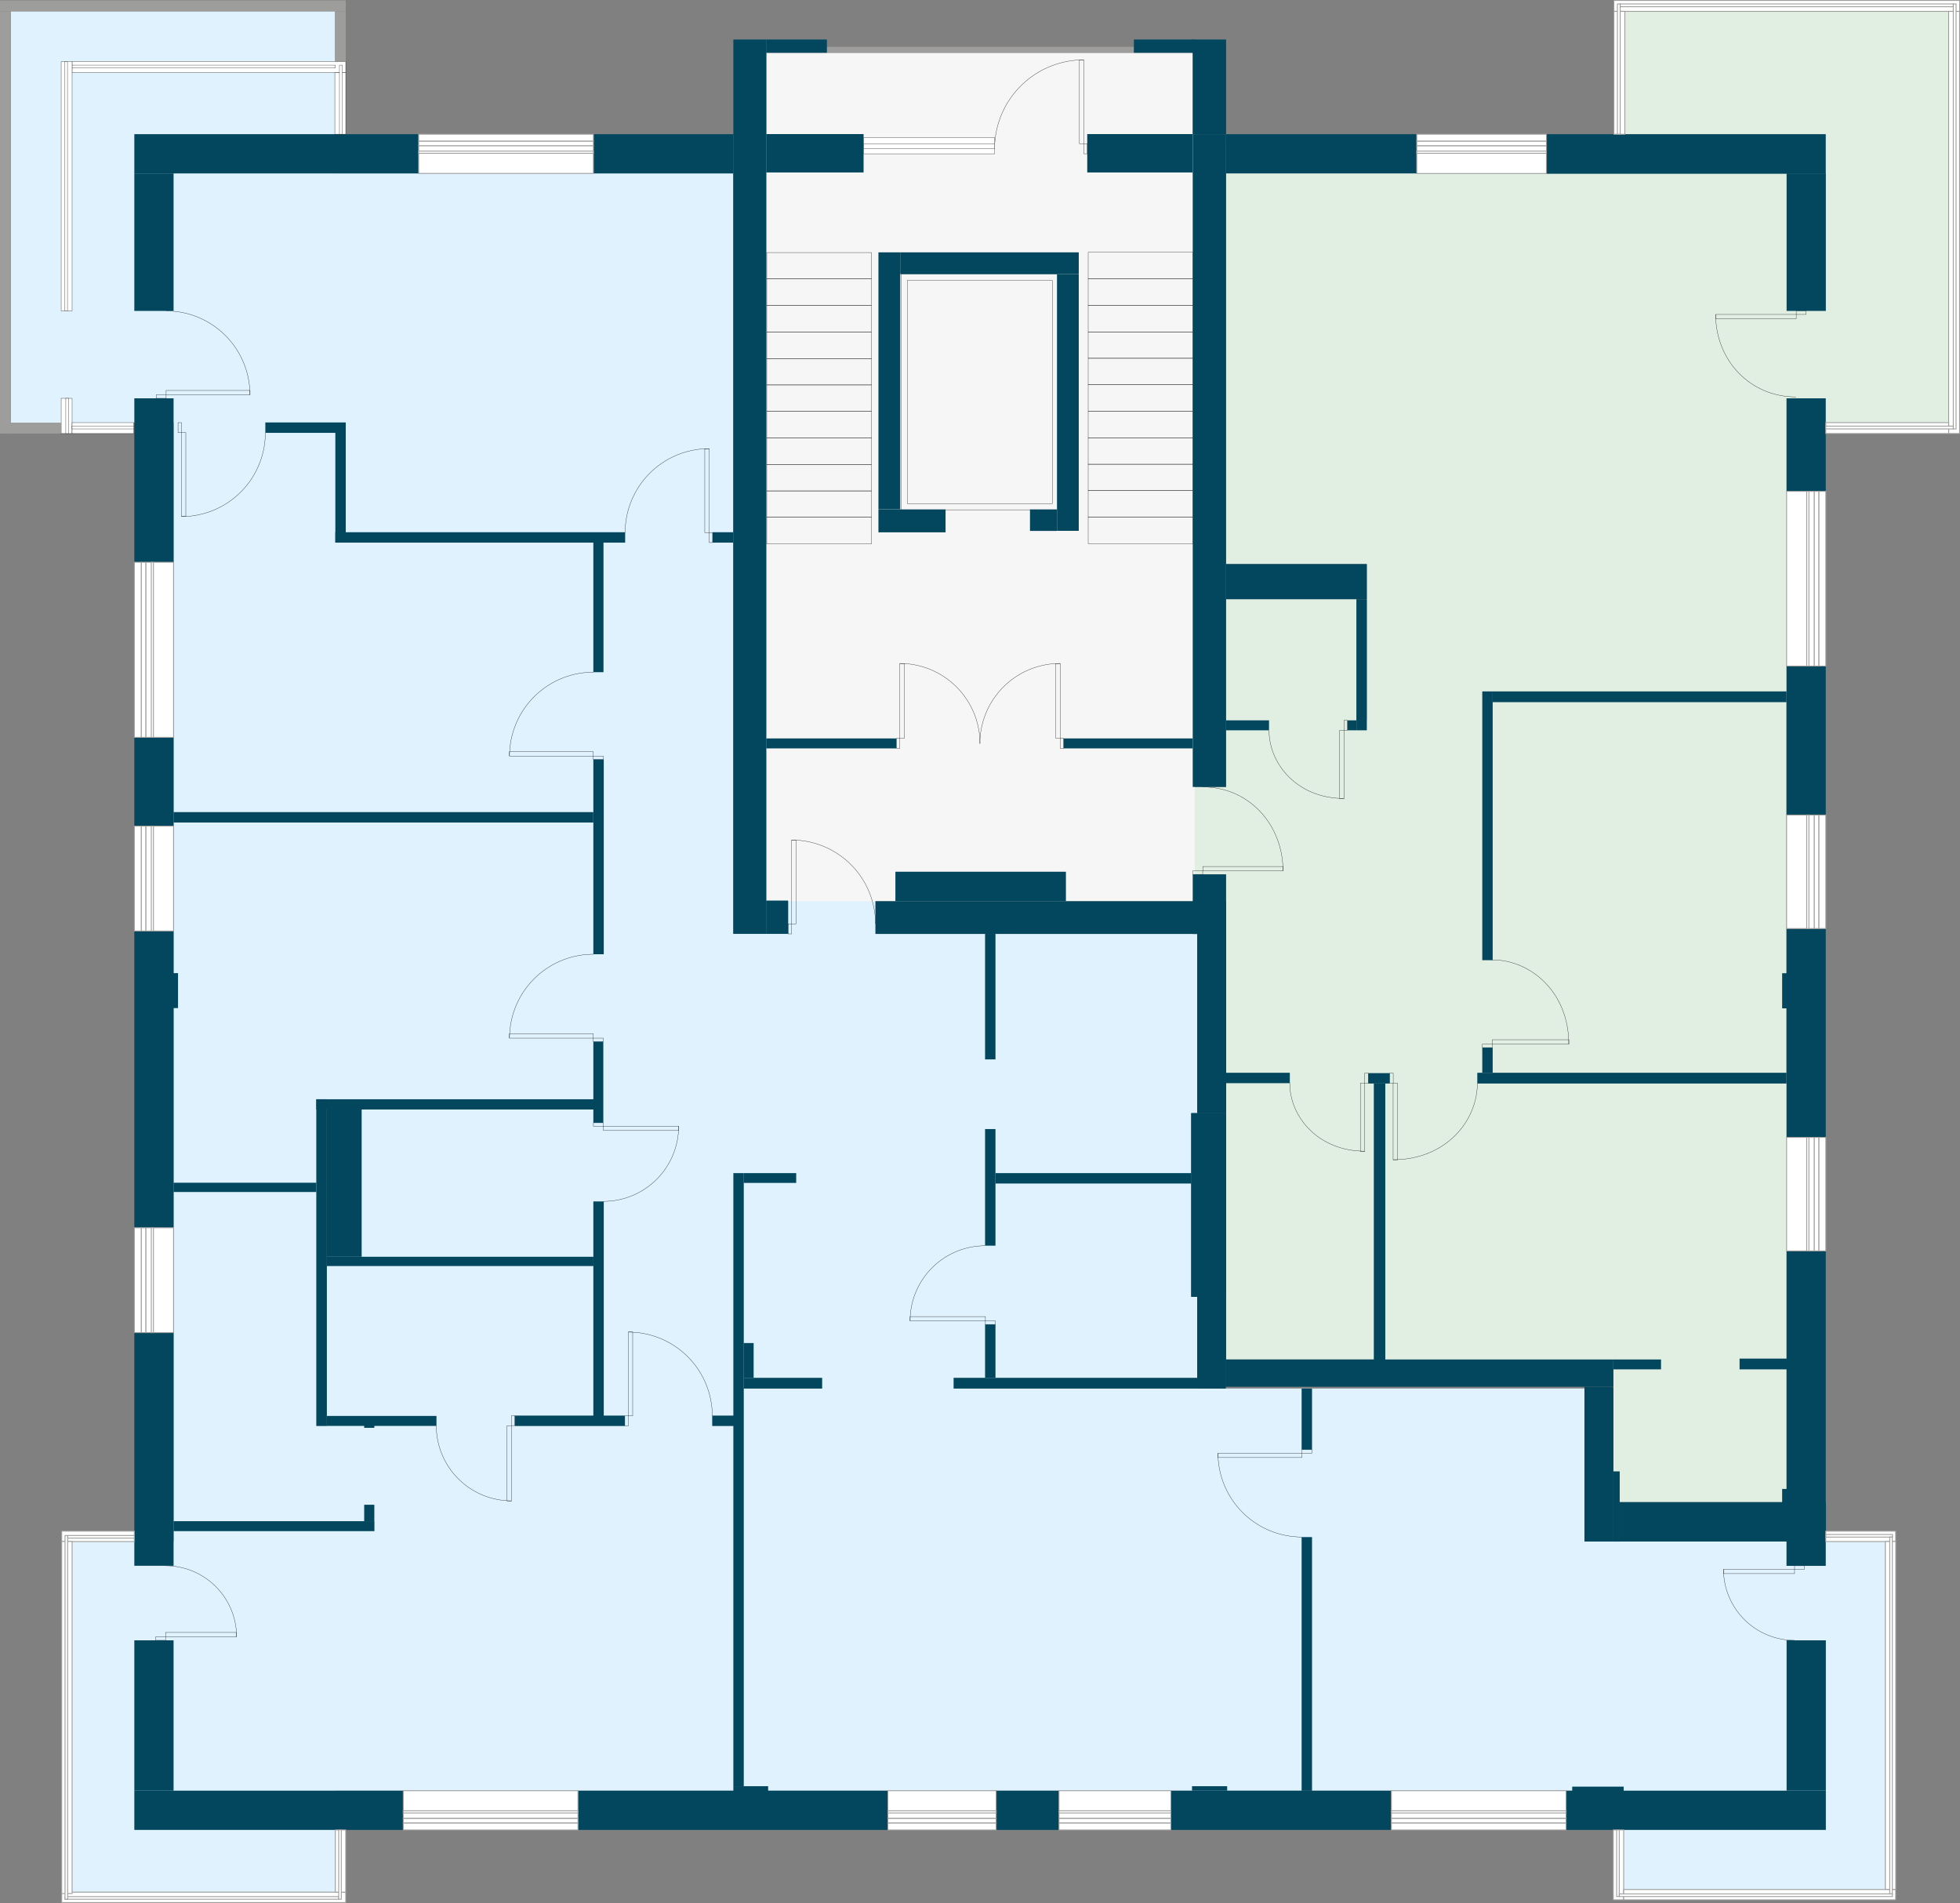 <svg id="3.4_3" viewBox="0 0 2242.6 2177.1">
  <rect x="0" y="0" width="2242.6" height="2177.1" fill="#808080" stroke="none"/>
  <polygon fill="#e1efe3" data-id-flat="1901" class="hovered_flat_at_plan flat_plan_3" fill-rule="evenodd" points="1859 13 1859 159.8 1563.8 159.8 1402.9 159.8 1402.9 645.3 1563.8 645.3 1563.8 791 1563.8 824.1 1552 824.1 1552 685.5 1402.9 685.5 1402.9 824.1 1402.9 900.3 1364.7 900.3 1364.7 1000.3 1402.9 1000.3 1402.9 1239.6 1402.9 1555.3 1574 1555.3 1574 1239.6 1585 1239.6 1585 1566.6 1845.9 1566.6 1845.9 1718.6 2045.4 1718.6 2045.4 1566.6 2045.4 1239.6 2044.1 1239.6 2044.1 791 2083.4 791 2083.4 483.5 2229.6 483.5 2229.6 13 1859 13"/>
  <path fill="#dff2fd" data-id-flat="1900" class="hovered_flat_at_plan flat_plan_5" d="M1846 1763.5v-175h-476.2v-520h-368v-38.2h-100v38H839v-870H383.7V13H12.4v470.5h186.2v1280H82.4v401.2h301.3v-116h1474v113H2157v-398.2h-311z"/>
  <rect width="490.1" height="970.6" x="876.8" y="60.4" fill="#f6f6f6"/>
  <g fill="none" stroke="#000" stroke-width=".3" stroke-miterlimit="10">
    <rect width="5" height="78" x="1532.8" y="835.5"/>
    <rect width="4" height="11.4" x="1537.8" y="824.1"/>
    <path d="M1537.8 913.5c-53 0-85.8-39-85.8-78"/>
  </g>
  <g fill="none" stroke="#000" stroke-width=".3" stroke-miterlimit="10">
    <rect width="5" height="78" x="1556.5" y="1239.2"/>
    <rect width="4" height="11.4" x="1561.5" y="1227.7"/>
    <path d="M1561.5 1317c-53 0-85.8-39-85.8-78"/>
  </g>
  <g fill="none" stroke="#000" stroke-width=".3" stroke-miterlimit="10">
    <rect width="5" height="87.6" x="1594" y="1239.2"/>
    <rect width="4" height="11.4" x="1590.1" y="1227.7"/>
    <path d="M1594 1326.8c59.6 0 96.4-43.8 96.4-87.6"/>
  </g>
  <g fill="none" stroke="#000" stroke-width=".3" stroke-miterlimit="10">
    <rect width="87.6" height="5" x="1707.4" y="1189.5"/>
    <rect width="11.4" height="4" x="1696" y="1194.5"/>
    <path d="M1795 1194.5c0-59.6-43.8-96.4-87.6-96.4"/>
  </g>
  <g fill="none" stroke="#000" stroke-width=".3" stroke-miterlimit="10">
    <rect width="92" height="5" x="1963.2" y="359.7"/>
    <rect width="11.4" height="4" x="2055.2" y="355.7"/>
    <path d="M1963 359.7c0 52.2 39 94.4 92 94.4"/>
  </g>
  <g fill="none" stroke="#000" stroke-width=".3" stroke-miterlimit="10">
    <rect width="92" height="5" x="1376.2" y="991.3"/>
    <rect width="11.4" height="4" x="1364.7" y="996.3"/>
    <path d="M1468 996.3c0-53-39-96-92-96"/>
  </g>
  <g fill="none" stroke="#000" stroke-width=".3" stroke-miterlimit="10">
    <rect width="96" height="5" x="582.9" y="860"/>
    <rect width="11.4" height="4" x="678.9" y="865"/>
    <path d="M583 865a96 96 0 0 1 96-96"/>
  </g>
  <g fill="none" stroke="#000" stroke-width=".3" stroke-miterlimit="10">
    <rect width="96" height="5" x="582.9" y="1182.7"/>
    <rect width="11.4" height="4" x="678.9" y="1187.7"/>
    <path d="M583 1187.7a96 96 0 0 1 96-96"/>
  </g>
  <g fill="none" stroke="#000" stroke-width=".3" stroke-miterlimit="10">
    <rect width="5" height="96" x="718.9" y="1523.9"/>
    <rect width="4" height="11.4" x="714.9" y="1619.9"/>
    <path d="M719 1524a96 96 0 0 1 96 96"/>
  </g>
  <g fill="none" stroke="#000" stroke-width=".3" stroke-miterlimit="10">
    <rect width="96" height="5" x="1393.7" y="1662.5"/>
    <rect width="11.4" height="4" x="1489.7" y="1658.5"/>
    <path d="M1393.6 1662.4a96 96 0 0 0 96 96"/>
  </g>
  <g fill="none" stroke="#000" stroke-width=".3" stroke-miterlimit="10">
    <rect width="81.3" height="5" x="189.4" y="1867.6"/>
    <rect width="11.4" height="4" x="178" y="1872.6"/>
    <path d="M270.7 1872.6a81.3 81.3 0 0 0-81.3-81.3"/>
  </g>
  <g fill="none" stroke="#000" stroke-width=".3" stroke-miterlimit="10">
    <rect width="81.3" height="5" x="1972" y="1795.3"/>
    <rect width="11.4" height="4" x="2053.3" y="1791.3"/>
    <path d="M1972 1795.3a81.3 81.3 0 0 0 81.2 81.3"/>
  </g>
  <g fill="none" stroke="#000" stroke-width=".3" stroke-miterlimit="10">
    <rect width="5" height="96" x="905.7" y="961"/>
    <rect width="4" height="11.4" x="901.7" y="1057"/>
    <path d="M905.7 961a96 96 0 0 1 96 96"/>
  </g>
  <g fill="none" stroke="#000" stroke-width=".3" stroke-miterlimit="10">
    <rect width="5" height="96" x="207.6" y="494.9"/>
    <rect width="4" height="11.4" x="203.7" y="483.5"/>
    <path d="M207.6 591a96 96 0 0 0 96-96"/>
  </g>
  <g fill="none" stroke="#000" stroke-width=".3" stroke-miterlimit="10">
    <rect width="96" height="5" x="190.1" y="446.7"/>
    <rect width="11.4" height="4" x="178.7" y="451.7"/>
    <path d="M286 451.7a96 96 0 0 0-96-96"/>
  </g>
  <g fill="none" stroke="#000" stroke-width=".3" stroke-miterlimit="10">
    <rect width="5" height="96" x="806.4" y="513.3"/>
    <rect width="4" height="11.4" x="811.4" y="609.3"/>
    <path d="M811.3 513.3a96 96 0 0 0-96 96"/>
  </g>
  <g fill="none" stroke="#000" stroke-width=".3" stroke-miterlimit="10">
    <rect width="86.1" height="5" x="690.4" y="1288.4"/>
    <rect width="11.4" height="4" x="679" y="1284.5"/>
    <path d="M776.5 1288.4a86 86 0 0 1-86 86"/>
  </g>
  <g fill="none" stroke="#000" stroke-width=".3" stroke-miterlimit="10">
    <rect width="86.1" height="5" x="1041.4" y="1506.2"/>
    <rect width="11.4" height="4" x="1127.5" y="1511.2"/>
    <path d="M1041.3 1511.2a86 86 0 0 1 86-86"/>
  </g>
  <g fill="none" stroke="#000" stroke-width=".3" stroke-miterlimit="10">
    <rect width="5" height="86.1" x="580.2" y="1631"/>
    <rect width="4" height="11.4" x="585.2" y="1619.5"/>
    <path d="M585.2 1717a86 86 0 0 1-86-86"/>
  </g>
  <g fill="none" stroke="#000" stroke-width=".3" stroke-miterlimit="10">
    <rect width="119.8" height="30.3" x="877.3" y="288.9"/>
    <rect width="119.8" height="30.3" x="877.3" y="319.2"/>
    <rect width="119.8" height="30.3" x="877.3" y="349.5"/>
    <rect width="119.8" height="30.3" x="877.3" y="379.8"/>
    <rect width="119.8" height="30.3" x="877.3" y="410.1"/>
    <rect width="119.8" height="30.3" x="877.3" y="440.4"/>
    <rect width="119.8" height="30.3" x="877.3" y="470.7"/>
    <rect width="119.8" height="30.3" x="877.3" y="501"/>
    <rect width="119.8" height="30.3" x="877.3" y="531.3"/>
    <rect width="119.8" height="30.3" x="877.3" y="561.6"/>
    <rect width="119.8" height="30.3" x="877.3" y="591.9"/>
  </g>
  <g fill="none" stroke="#000" stroke-width=".3" stroke-miterlimit="10">
    <rect width="119.8" height="30.3" x="1245.1" y="288.7"/>
    <rect width="119.8" height="30.3" x="1245.1" y="319"/>
    <rect width="119.8" height="30.3" x="1245.1" y="349.3"/>
    <rect width="119.8" height="30.3" x="1245.1" y="379.6"/>
    <rect width="119.8" height="30.3" x="1245.1" y="409.9"/>
    <rect width="119.8" height="30.3" x="1245.1" y="440.2"/>
    <rect width="119.8" height="30.3" x="1245.1" y="470.5"/>
    <rect width="119.8" height="30.3" x="1245.1" y="500.8"/>
    <rect width="119.8" height="30.3" x="1245.1" y="531.1"/>
    <rect width="119.8" height="30.3" x="1245.1" y="561.4"/>
    <rect width="119.8" height="30.3" x="1245.1" y="591.7"/>
  </g>
  <rect width="179.9" height="269.6" x="1031.1" y="313.6" fill="none" stroke="#000" stroke-width=".3" stroke-miterlimit="10"/>
  <rect width="165.9" height="255.4" x="1038.1" y="320.7" fill="none" stroke="#000" stroke-width=".3" stroke-miterlimit="10"/>
  <g fill="none" stroke="#000" stroke-width=".3" stroke-miterlimit="10">
    <rect width="5" height="96" x="1235.1" y="68.5"/>
    <rect width="4" height="11.4" x="1240.1" y="164.5"/>
    <path d="M1240 68.5a102 102 0 0 0-102 102"/>
  </g>
  <g fill="none" stroke="#000" stroke-width=".3" stroke-miterlimit="10">
    <rect width="5" height="85.6" x="1208.1" y="759.1"/>
    <rect width="4" height="11.4" x="1213.1" y="844.7"/>
    <path d="M1213 759a91.8 91.8 0 0 0-91.8 91.8"/>
  </g>
  <g fill="none" stroke="#000" stroke-width=".3" stroke-miterlimit="10">
    <rect width="5" height="85.6" x="1029.6" y="759.1"/>
    <rect width="4" height="11.4" x="1025.6" y="844.7"/>
    <path d="M1029.5 759a91.8 91.8 0 0 1 91.8 91.8"/>
  </g>
  <g fill="#02475d">
    <rect width="44.9" height="106.5" x="2044.1" y="455.7"/>
    <rect width="319.6" height="45.3" x="1769.4" y="153.5"/>
    <rect width="218.2" height="44.9" x="1402.9" y="153.5"/>
    <rect width="38.1" height="746.8" x="1364.7" y="153.5"/>
    <rect width="38.1" height="68.2" x="1364.7" y="1000.3"/>
    <rect width="31.8" height="205" x="1371.1" y="1068.5"/>
    <rect width="39.8" height="210.1" x="1363" y="1273.5"/>
    <rect width="32.8" height="102.9" x="1370" y="1483.6"/>
    <rect width="443.1" height="31.2" x="1402.9" y="1555.3"/>
    <rect width="33" height="177.1" x="1812.9" y="1586.5"/>
    <rect width="7.2" height="80.1" x="1845.9" y="1683.5"/>
    <rect width="235.9" height="44.9" x="1853.1" y="1718.6"/>
    <rect width="44.9" height="359.8" x="2044.1" y="1431.6"/>
    <rect width="22.9" height="34.3" x="2039.1" y="1703.4"/>
    <rect width="55" height="12.3" x="1990.4" y="1554.3"/>
    <rect width="54.6" height="11.3" x="1845.9" y="1555.3"/>
    <rect width="44.9" height="238.9" x="2044.1" y="1062.4"/>
    <rect width="22.9" height="40.2" x="2039.1" y="1113.4"/>
    <rect width="353.8" height="12.3" x="1690.3" y="1227.3"/>
    <rect width="11.9" height="28.8" x="1696" y="1198.5"/>
    <rect width="11.9" height="307.5" x="1696" y="791"/>
    <rect width="336.3" height="12.3" x="1707.8" y="791"/>
    <rect width="44.9" height="170.4" x="2044.1" y="762"/>
    <rect width="161" height="40.2" x="1402.9" y="645.3"/>
    <rect width="11.9" height="149.9" x="1552" y="685.6"/>
    <rect width="10.2" height="11.4" x="1541.8" y="824.1"/>
    <rect width="49.1" height="11.4" x="1402.9" y="824.1"/>
    <rect width="13.1" height="316.8" x="1571.9" y="1239.6"/>
    <rect width="24.6" height="11.9" x="1565.5" y="1227.7"/>
    <rect width="72.9" height="11.9" x="1402.9" y="1227.3"/>
    <rect width="44.9" height="157.3" x="2044.2" y="198.4"/>
  </g>
  <g fill="#fff" stroke="#9d9d9c" stroke-miterlimit="10">
    <rect width="31.8" height="199.9" x="2044.2" y="562.1"/>
    <rect width="8.1" height="199.9" x="2081" y="562.1"/>
    <rect width="5.1" height="199.9" x="2075.9" y="562.1"/>
    <rect width="2.5" height="199.9" x="2067.2" y="562.1"/>
    <rect width="148.4" height="31.8" x="1621" y="166.7"/>
    <rect width="148.4" height="8.1" x="1621" y="153.5"/>
    <rect width="148.4" height="5.1" x="1621" y="161.6"/>
    <rect width="148.4" height="2.5" x="1621" y="172.9"/>
    <g>
      <rect width="31.8" height="129.9" x="2044.2" y="932.4"/>
      <rect width="8.1" height="129.9" x="2081" y="932.4"/>
      <rect width="5.1" height="129.9" x="2075.9" y="932.4"/>
      <rect width="2.5" height="129.9" x="2067.2" y="932.4"/>
    </g>
    <g>
      <rect width="31.8" height="129.9" x="2044.2" y="1301.2"/>
      <rect width="8.1" height="129.9" x="2081" y="1301.2"/>
      <rect width="5.1" height="129.9" x="2075.9" y="1301.2"/>
      <rect width="2.5" height="129.9" x="2067.2" y="1301.2"/>
    </g>
    <g>
      <rect width="395.6" height="12.5" x="1846.6" y=".5"/>
      <rect width="381.2" height="3.2" x="1853.8" y="4.5"/>
    </g>
    <g>
      <rect width="12.5" height="483" x="2229.6" y="13"/>
      <rect width="3.2" height="486.2" x="2234.9" y="4.5"/>
    </g>
    <g>
      <rect width="12.5" height="140.6" x="1846.6" y="13"/>
      <rect width="3.2" height="149" x="1850.6" y="4.5"/>
    </g>
    <g>
      <rect width="140.6" height="12.5" x="2089" y="483.5"/>
      <rect width="145.9" height="3.2" x="2089" y="487.5"/>
    </g>
  </g>
  <g fill="#02475d">
    <rect width="44.9" height="266.7" x="153.7" y="1524.6"/>
    <rect width="44.9" height="101.6" x="153.7" y="843.5"/>
    <rect width="44.9" height="339.5" x="153.7" y="1065.1"/>
    <rect width="44.9" height="40" x="158.8" y="1113.3"/>
    <rect width="44.9" height="187.5" x="153.7" y="455.7"/>
    <rect width="160" height="44.9" x="679" y="153.5"/>
    <rect width="37.7" height="915" x="839" y="153.4"/>
    <rect width="354.6" height="44.9" x="661.3" y="2048.6"/>
    <rect width="72.9" height="44.9" x="1138.8" y="2048.6"/>
    <rect width="252.2" height="44.9" x="1339.7" y="2048.6"/>
    <rect width="39.8" height="12.5" x="839.1" y="2043.5"/>
    <rect width="25" height="38.1" x="876.7" y="1030.3"/>
    <rect width="401.1" height="37.3" x="1001.7" y="1031.1"/>
    <rect width="40.2" height="5.1" x="1363.9" y="2043.5"/>
    <rect width="58.9" height="14.4" x="1798.9" y="2044"/>
    <rect width="33" height="205" x="1369.8" y="1068.4"/>
    <rect width="39.8" height="210.1" x="1363" y="1273.5"/>
    <rect width="32.8" height="105" x="1369.8" y="1483.6"/>
    <rect width="32.6" height="174.9" x="1813.3" y="1588.6"/>
    <rect width="7.2" height="80.1" x="1845.9" y="1683.5"/>
    <rect width="235.9" height="44.9" x="1853.1" y="1718.6"/>
    <rect width="325.3" height="44.9" x="153.7" y="153.5"/>
    <rect width="11.9" height="125.6" x="383.7" y="495.1"/>
    <rect width="92" height="11.9" x="303.6" y="483.3"/>
    <rect width="331.6" height="11.9" x="383.7" y="608.9"/>
    <rect width="23.7" height="11.9" x="815.3" y="608.9"/>
    <rect width="11.6" height="154.2" x="678.9" y="614.8"/>
    <rect width="11.9" height="222.8" x="678.9" y="868.9"/>
    <rect width="480.3" height="11.9" x="198.6" y="929.1"/>
    <rect width="11.4" height="92.8" x="678.9" y="1191.7"/>
    <rect width="325.6" height="11.7" x="361.9" y="1257.6"/>
    <rect width="12.1" height="373.8" x="361.9" y="1257.6"/>
    <rect width="125.4" height="11.4" x="374" y="1619.9"/>
    <rect width="229.8" height="11.4" x="198.6" y="1740.3"/>
    <rect width="11.6" height="4.3" x="416.7" y="1629.2"/>
    <rect width="11.6" height="18.8" x="416.7" y="1721.5"/>
    <rect width="125.8" height="11.9" x="589.1" y="1619.5"/>
    <rect width="11.9" height="249.3" x="678.9" y="1374.5"/>
    <rect width="305" height="10.6" x="374" y="1437.8"/>
    <rect width="163.3" height="10.6" x="198.6" y="1353.1"/>
    <rect width="307.7" height="44.9" x="153.7" y="2048.6"/>
    <rect width="44.9" height="172" x="153.7" y="1876.6"/>
    <rect width="44.9" height="157.3" x="153.7" y="198.4"/>
    <rect width="11.9" height="701.5" x="839.1" y="1342.1"/>
    <rect width="60.1" height="11.2" x="850.9" y="1342.1"/>
    <rect width="26.8" height="11.9" x="814.9" y="1619.5"/>
    <rect width="11.4" height="39.8" x="850.9" y="1536.5"/>
    <rect width="89.8" height="12.3" x="850.9" y="1576.3"/>
    <rect width="278.7" height="12.3" x="1091.1" y="1576.3"/>
    <rect width="11.9" height="290.2" x="1489.3" y="1758.5"/>
    <rect width="11.9" height="69.9" x="1489.3" y="1588.6"/>
    <rect width="11.9" height="133.4" x="1127.1" y="1291.7"/>
    <rect width="11.9" height="61.1" x="1127.1" y="1515.2"/>
    <rect width="11.9" height="143.6" x="1127.1" y="1068.4"/>
    <rect width="224.1" height="11.9" x="1139" y="1342.1"/>
    <rect width="39.8" height="168.6" x="374" y="1269.2"/>
    <rect width="44.9" height="172" x="2044.2" y="1876.6"/>
    <rect width="297.2" height="44.9" x="1791.9" y="2048.6"/>
  </g>
  <g fill="#fff" stroke="#9d9d9c" stroke-miterlimit="10">
    <rect width="199.9" height="31.8" x="461.4" y="2048.6"/>
    <rect width="199.9" height="8.1" x="461.4" y="2085.5"/>
    <rect width="199.9" height="5.1" x="461.4" y="2080.4"/>
    <rect width="199.9" height="2.5" x="461.4" y="2071.6"/>
    <rect width="31.8" height="120" x="166.8" y="1404.6"/>
    <rect width="8.1" height="120" x="153.7" y="1404.6"/>
    <rect width="5.1" height="120" x="161.7" y="1404.6"/>
    <rect width="2.5" height="120" x="173.1" y="1404.6"/>
    <rect width="31.8" height="120" x="166.8" y="945.1"/>
    <rect width="8.1" height="120" x="153.7" y="945.1"/>
    <rect width="5.1" height="120" x="161.7" y="945.1"/>
    <rect width="2.5" height="120" x="173.1" y="945.1"/>
    <rect width="31.8" height="200.4" x="166.8" y="643.2"/>
    <rect width="8.1" height="200.4" x="153.7" y="643.2"/>
    <rect width="5.1" height="200.4" x="161.7" y="643.2"/>
    <rect width="2.5" height="200.4" x="173.1" y="643.2"/>
    <rect width="200" height="31.8" x="479" y="166.6"/>
    <rect width="200" height="8.1" x="479" y="153.5"/>
    <rect width="200" height="5.1" x="479" y="161.6"/>
    <rect width="200" height="2.5" x="479" y="172.9"/>
    <rect width="123.9" height="31.8" x="1015.9" y="2048.6"/>
    <rect width="123.9" height="8.1" x="1015.9" y="2085.5"/>
    <rect width="123.9" height="5.1" x="1015.9" y="2080.4"/>
    <rect width="123.9" height="2.5" x="1015.9" y="2071.6"/>
    <rect width="128" height="31.8" x="1211.7" y="2048.6"/>
    <rect width="128" height="8.1" x="1211.7" y="2085.5"/>
    <rect width="128" height="5.1" x="1211.7" y="2080.4"/>
    <rect width="128" height="2.5" x="1211.7" y="2071.6"/>
    <rect width="199.9" height="31.8" x="1592" y="2048.6"/>
    <rect width="11.9" height="80" x="1845.9" y="2093.5"/>
    <rect width="199.9" height="8.1" x="1592" y="2085.5"/>
    <rect width="199.9" height="5.1" x="1592" y="2080.4"/>
    <rect width="3" height="76.2" x="1849.7" y="2093.5"/>
    <rect width="80" height="11.9" x="2089" y="1751.7"/>
    <rect width="76.2" height="3" x="2089.1" y="1755.5"/>
    <rect width="199.9" height="2.5" x="1592" y="2071.6"/>
    <rect width="325" height="11.9" x="70.6" y="2164.7"/>
    <rect width="313.1" height="3" x="74.4" y="2169.8"/>
    <rect width="83.1" height="11.9" x="70.6" y="1751.7"/>
    <rect width="76.2" height="3" x="77.5" y="1756.7"/>
    <rect width="11.9" height="402.8" x="70.6" y="1763.5"/>
    <rect width="3" height="416.1" x="74.4" y="1756.7"/>
    <rect width="11.9" height="71.2" x="383.7" y="2093.5"/>
    <rect width="3" height="79.3" x="387.5" y="2093.5"/>
    <rect width="11.9" height="398.1" x="2157.2" y="1763.5"/>
    <polygon points="2169 2173.5 2169 2162.1 2169 2161.7 1857.8 2161.7 1857.8 2173.5 2169 2173.5 2169 2173.5"/>
    <rect width="312.5" height="3" x="1852.8" y="2166.7"/>
    <rect width="3" height="408.1" x="2162.2" y="1758.5"/>
  </g>
  <rect width="76.8" height="26.2" x="1005.1" y="582.8" fill="#02475d"/>
  <g fill="#fff" stroke="#000" stroke-width=".3" stroke-miterlimit="10">
    <rect width="313.1" height="12.5" x="82.5" y="70.5"/>
    <rect width="301.2" height="3.2" x="82.5" y="74.5"/>
  </g>
  <g fill="#fff" stroke="#000" stroke-width=".3" stroke-miterlimit="10">
    <rect width="12.5" height="285.2" x="70" y="70.5"/>
    <rect width="3.2" height="285.2" x="74" y="70.5"/>
  </g>
  <g fill="#fff" stroke="#000" stroke-width=".3" stroke-miterlimit="10">
    <rect width="12.5" height="40.3" x="70" y="455.7"/>
    <rect width="3.2" height="40.3" x="75.3" y="455.7"/>
  </g>
  <g fill="#fff" stroke="#000" stroke-width=".3" stroke-miterlimit="10">
    <rect width="12.5" height="70.5" x="383.1" y="83"/>
    <rect width="3.2" height="79" x="388.4" y="74.5"/>
  </g>
  <g fill="#fff" stroke="#000" stroke-width=".3" stroke-miterlimit="10">
    <rect width="70.6" height="12.5" x="82.5" y="483.5"/>
    <rect width="70.6" height="3.2" x="82.5" y="487.5"/>
  </g>
  <g fill="#9d9d9c">
    <rect width="12.5" height="57.5" x="383.1" y="13"/>
    <rect width="12.5" height="483" y="13"/>
    <rect width="57.5" height="12.5" x="12.5" y="483.5"/>
    <rect width="395.6" height="12.5" y=".5"/>
  </g>
  <rect width="351.3" height="6.8" x="946.1" y="53.6" fill="#9e9d9c"/>
  <rect width="69.3" height="15.2" x="876.8" y="45.2" fill="#02475d"/>
  <rect width="68.7" height="15.2" x="1297.4" y="45.2" fill="#02475d"/>
  <rect width="37.7" height="108.3" x="839.1" y="45.2" fill="#02475d"/>
  <rect width="38.3" height="108.3" x="1364.6" y="45.2" fill="#02475d"/>
  <rect width="111.4" height="43.9" x="876.7" y="153.4" fill="#02475d"/>
  <rect width="120.6" height="43.9" x="1244" y="153.4" fill="#02475d"/>
  <rect width="24.9" height="294" x="1005.1" y="288.7" fill="#02475d"/>
  <rect width="204.3" height="24.9" x="1030" y="288.7" fill="#02475d"/>
  <rect width="24.9" height="293.7" x="1209.4" y="313.6" fill="#02475d"/>
  <rect width="30.8" height="24.6" x="1178.5" y="582.8" fill="#02475d"/>
  <g fill="#fff" stroke="#000" stroke-width=".3" stroke-miterlimit="10">
    <rect width="149.8" height="18.4" x="988.2" y="157.5"/>
    <rect width="149.8" height="5.3" x="988.2" y="164.9"/>
  </g>
  <rect width="148.9" height="11.4" x="876.7" y="844.8" fill="#02475d"/>
  <rect width="147.6" height="11.4" x="1217" y="844.8" fill="#02475d"/>
  <rect width="195.1" height="33.8" x="1024.5" y="997.3" fill="#02475d"/>
</svg>

